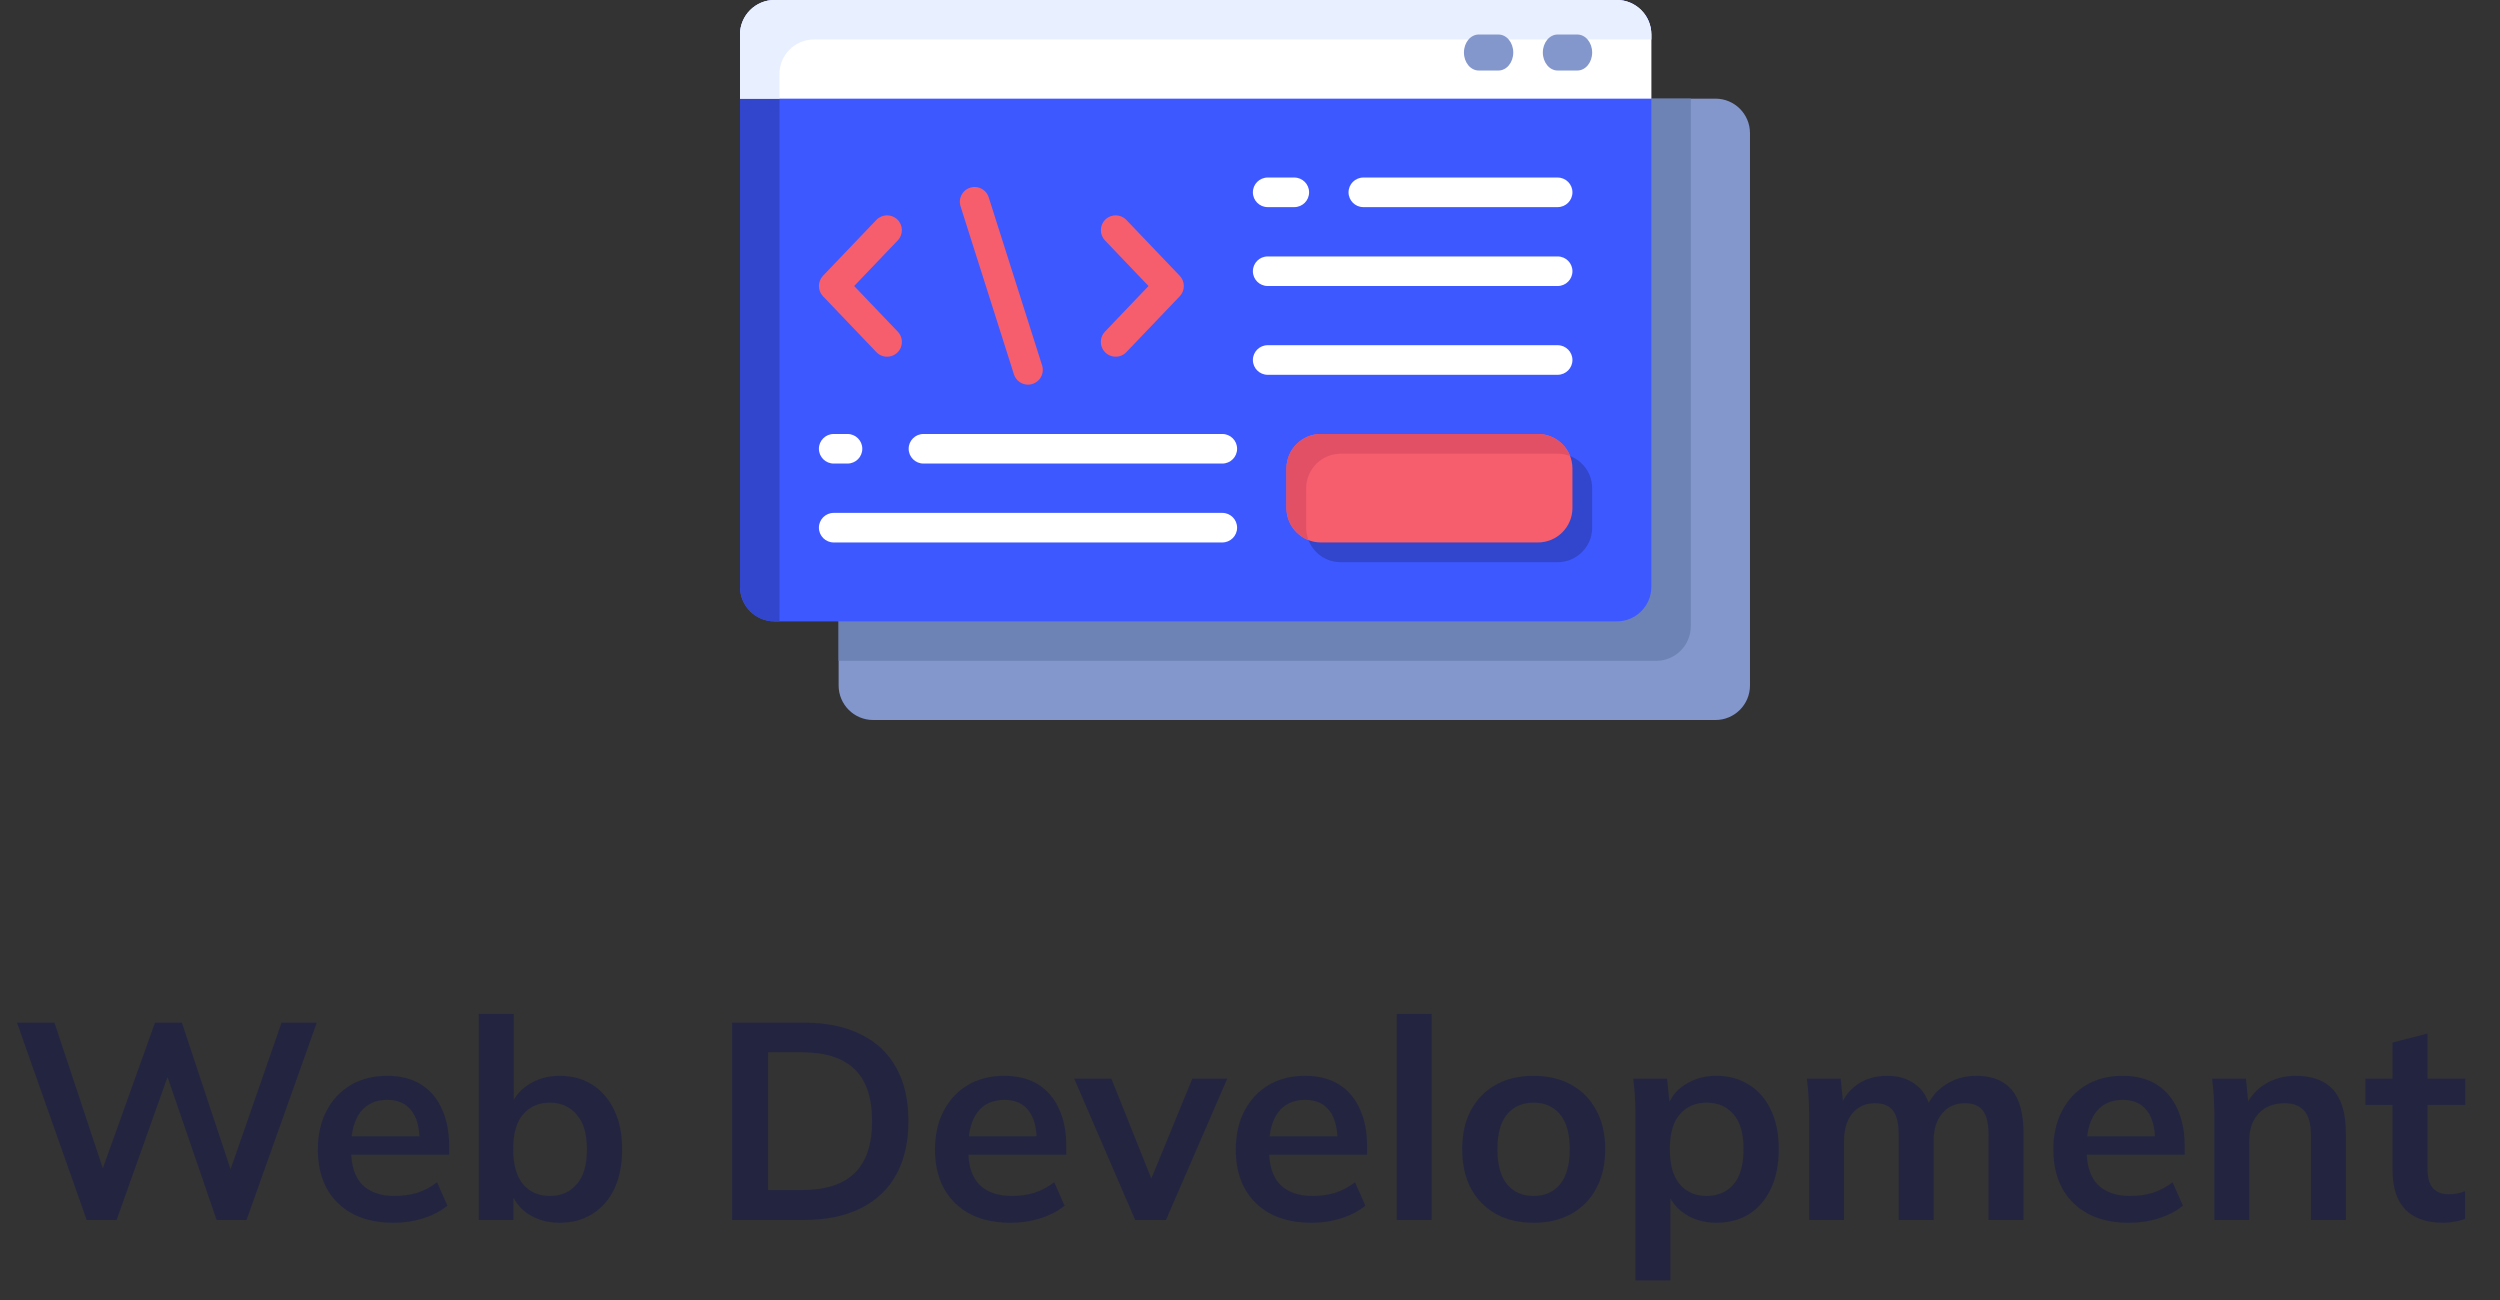 <svg width="125" height="65" viewBox="0 0 125 65" fill="none" xmlns="http://www.w3.org/2000/svg">
<rect x="0" y="0" width="125" height="65" fill="#333333" stroke="none"/>
<path fill-rule="evenodd" clip-rule="evenodd" d="M43.657 4.932H85.772C86.726 4.932 87.499 5.704 87.499 6.658V34.274C87.499 35.227 86.726 36 85.772 36H43.657C42.704 36 41.931 35.227 41.931 34.274V6.658C41.931 5.704 42.704 4.932 43.657 4.932Z" fill="#8397CC"/>
<path fill-rule="evenodd" clip-rule="evenodd" d="M43.657 4.932C42.705 4.933 41.933 5.705 41.931 6.658V33.041H82.814C83.766 33.04 84.538 32.268 84.54 31.315V4.932H43.657Z" fill="#6D83B5"/>
<path fill-rule="evenodd" clip-rule="evenodd" d="M38.726 0H80.841C81.794 0 82.567 0.773 82.567 1.726V29.343C82.567 30.296 81.794 31.069 80.841 31.069H38.726C37.773 31.069 37 30.296 37 29.343V1.726C37 0.773 37.773 0 38.726 0Z" fill="#3D58FF"/>
<path fill-rule="evenodd" clip-rule="evenodd" d="M38.973 3.699C38.974 2.746 39.746 1.974 40.699 1.973H82.567V1.726C82.566 0.773 81.794 0.001 80.841 0H38.726C37.773 0.001 37.001 0.773 37 1.726V29.343C37.001 30.295 37.773 31.067 38.726 31.069H38.973V3.699Z" fill="#3146CC"/>
<path fill-rule="evenodd" clip-rule="evenodd" d="M67.033 22.685H77.882C78.835 22.685 79.608 23.458 79.608 24.411V26.384C79.608 27.337 78.835 28.11 77.882 28.11H67.033C66.08 28.11 65.307 27.337 65.307 26.384V24.411C65.307 23.458 66.08 22.685 67.033 22.685Z" fill="#3146CC"/>
<path fill-rule="evenodd" clip-rule="evenodd" d="M66.047 21.699H76.896C77.849 21.699 78.622 22.471 78.622 23.425V25.397C78.622 26.35 77.849 27.123 76.896 27.123H66.047C65.093 27.123 64.321 26.35 64.321 25.397V23.425C64.321 22.471 65.093 21.699 66.047 21.699Z" fill="#F65D6D"/>
<path fill-rule="evenodd" clip-rule="evenodd" d="M65.307 26.384V24.411C65.308 23.458 66.08 22.686 67.033 22.685H77.882C78.095 22.685 78.306 22.725 78.504 22.802C78.247 22.138 77.608 21.7 76.896 21.699H66.047C65.094 21.7 64.322 22.472 64.321 23.425V25.397C64.322 26.11 64.76 26.748 65.424 27.006C65.347 26.807 65.307 26.597 65.307 26.384Z" fill="#E25065"/>
<path fill-rule="evenodd" clip-rule="evenodd" d="M82.567 4.932V1.726C82.566 0.773 81.794 0.001 80.841 0H38.726C37.773 0.001 37.001 0.773 37 1.726V4.932H82.567Z" fill="white"/>
<path fill-rule="evenodd" clip-rule="evenodd" d="M38.973 3.699C38.974 2.746 39.746 1.974 40.699 1.973H82.567V1.726C82.566 0.773 81.794 0.001 80.841 0H38.726C37.773 0.001 37.001 0.773 37 1.726V4.932H38.973V3.699Z" fill="#E8EFFF"/>
<path fill-rule="evenodd" clip-rule="evenodd" d="M51.4 19.233C51.078 19.233 50.793 19.024 50.696 18.717L48.033 10.334C47.944 10.079 48 9.797 48.18 9.596C48.359 9.395 48.634 9.308 48.896 9.368C49.159 9.429 49.368 9.627 49.442 9.886L52.105 18.269C52.177 18.494 52.137 18.74 51.998 18.93C51.858 19.121 51.636 19.233 51.4 19.233ZM44.353 17.835C44.15 17.836 43.956 17.753 43.817 17.605L41.149 14.812C40.877 14.526 40.877 14.077 41.149 13.79L43.817 10.997C44.099 10.701 44.568 10.689 44.864 10.971C45.16 11.253 45.172 11.722 44.89 12.018L42.708 14.301L44.89 16.584C45.095 16.799 45.152 17.114 45.036 17.386C44.919 17.659 44.652 17.835 44.356 17.835H44.353ZM55.784 17.835C55.487 17.836 55.219 17.66 55.102 17.388C54.985 17.115 55.042 16.799 55.246 16.584L57.426 14.301L55.246 12.018C54.965 11.722 54.977 11.253 55.273 10.971C55.569 10.689 56.038 10.701 56.319 10.997L58.988 13.791C59.26 14.078 59.26 14.527 58.988 14.813L56.319 17.605C56.181 17.753 55.987 17.836 55.784 17.835Z" fill="#F65D6D"/>
<path fill-rule="evenodd" clip-rule="evenodd" d="M77.882 18.74H63.384C62.975 18.74 62.644 18.408 62.644 18C62.644 17.592 62.975 17.26 63.384 17.26H77.882C78.291 17.26 78.622 17.592 78.622 18C78.622 18.408 78.291 18.74 77.882 18.74ZM77.882 14.301H63.384C62.975 14.301 62.644 13.97 62.644 13.562C62.644 13.153 62.975 12.822 63.384 12.822H77.882C78.291 12.822 78.622 13.153 78.622 13.562C78.622 13.97 78.291 14.301 77.882 14.301ZM77.882 10.356H68.167C67.759 10.356 67.427 10.025 67.427 9.616C67.427 9.208 67.759 8.877 68.167 8.877H77.882C78.291 8.877 78.622 9.208 78.622 9.616C78.622 10.025 78.291 10.356 77.882 10.356ZM42.375 23.178H41.685C41.277 23.178 40.945 22.847 40.945 22.438C40.945 22.03 41.277 21.699 41.685 21.699H42.375C42.784 21.699 43.115 22.03 43.115 22.438C43.115 22.847 42.784 23.178 42.375 23.178ZM61.115 23.178H46.173C45.764 23.178 45.433 22.847 45.433 22.438C45.433 22.03 45.764 21.699 46.173 21.699H61.115C61.524 21.699 61.855 22.03 61.855 22.438C61.855 22.847 61.524 23.178 61.115 23.178ZM61.115 27.123H41.685C41.277 27.123 40.945 26.792 40.945 26.384C40.945 25.975 41.277 25.644 41.685 25.644H61.115C61.524 25.644 61.855 25.975 61.855 26.384C61.855 26.792 61.524 27.123 61.115 27.123ZM64.715 10.356H63.384C62.975 10.356 62.644 10.025 62.644 9.616C62.644 9.208 62.975 8.877 63.384 8.877H64.715C65.124 8.877 65.455 9.208 65.455 9.616C65.455 10.025 65.124 10.356 64.715 10.356Z" fill="white"/>
<path fill-rule="evenodd" clip-rule="evenodd" d="M78.868 3.526H77.882C77.474 3.526 77.142 3.123 77.142 2.626C77.142 2.129 77.474 1.726 77.882 1.726H78.868C79.277 1.726 79.608 2.129 79.608 2.626C79.608 3.123 79.277 3.526 78.868 3.526ZM74.923 3.526H73.937C73.529 3.526 73.197 3.123 73.197 2.626C73.197 2.129 73.529 1.726 73.937 1.726H74.923C75.332 1.726 75.663 2.129 75.663 2.626C75.663 3.123 75.332 3.526 74.923 3.526Z" fill="#8397CC"/>
<path d="M4.333 61L0.847 51.13H2.723L5.411 59.222H4.851L7.749 51.13H9.093L11.781 59.222H11.263L14.077 51.13H15.841L12.327 61H10.829L8.225 53.412H8.533L5.831 61H4.333ZM19.685 61.14C18.5 61.14 17.571 60.813 16.899 60.16C16.227 59.507 15.891 58.611 15.891 57.472C15.891 56.735 16.036 56.091 16.325 55.54C16.615 54.989 17.016 54.56 17.529 54.252C18.052 53.944 18.659 53.79 19.349 53.79C20.031 53.79 20.6 53.935 21.057 54.224C21.515 54.513 21.86 54.919 22.093 55.442C22.336 55.965 22.457 56.576 22.457 57.276V57.738H17.305V56.814H21.211L20.973 57.01C20.973 56.357 20.833 55.857 20.553 55.512C20.283 55.167 19.886 54.994 19.363 54.994C18.785 54.994 18.337 55.199 18.019 55.61C17.711 56.021 17.557 56.595 17.557 57.332V57.514C17.557 58.279 17.744 58.853 18.117 59.236C18.5 59.609 19.037 59.796 19.727 59.796C20.129 59.796 20.502 59.745 20.847 59.642C21.202 59.53 21.538 59.353 21.855 59.11L22.373 60.286C22.037 60.557 21.636 60.767 21.169 60.916C20.703 61.065 20.208 61.14 19.685 61.14ZM27.985 61.14C27.388 61.14 26.865 60.995 26.417 60.706C25.969 60.407 25.671 60.006 25.521 59.502H25.675V61H23.939V50.696H25.689V55.372H25.521C25.68 54.887 25.983 54.504 26.431 54.224C26.879 53.935 27.397 53.79 27.985 53.79C28.611 53.79 29.157 53.939 29.623 54.238C30.09 54.537 30.454 54.961 30.715 55.512C30.977 56.053 31.107 56.707 31.107 57.472C31.107 58.237 30.977 58.895 30.715 59.446C30.454 59.987 30.085 60.407 29.609 60.706C29.143 60.995 28.601 61.14 27.985 61.14ZM27.495 59.796C28.046 59.796 28.489 59.605 28.825 59.222C29.171 58.839 29.343 58.256 29.343 57.472C29.343 56.688 29.171 56.105 28.825 55.722C28.489 55.33 28.046 55.134 27.495 55.134C26.945 55.134 26.501 55.325 26.165 55.708C25.829 56.091 25.661 56.674 25.661 57.458C25.661 58.242 25.829 58.83 26.165 59.222C26.501 59.605 26.945 59.796 27.495 59.796ZM36.603 61V51.13H40.187C41.316 51.13 42.268 51.326 43.043 51.718C43.827 52.101 44.419 52.661 44.821 53.398C45.222 54.126 45.423 55.013 45.423 56.058C45.423 57.094 45.222 57.981 44.821 58.718C44.419 59.455 43.827 60.02 43.043 60.412C42.268 60.804 41.316 61 40.187 61H36.603ZM38.409 59.502H40.075C41.269 59.502 42.156 59.217 42.735 58.648C43.313 58.079 43.603 57.215 43.603 56.058C43.603 54.891 43.313 54.028 42.735 53.468C42.156 52.899 41.269 52.614 40.075 52.614H38.409V59.502ZM50.543 61.14C49.358 61.14 48.429 60.813 47.757 60.16C47.085 59.507 46.749 58.611 46.749 57.472C46.749 56.735 46.894 56.091 47.183 55.54C47.472 54.989 47.873 54.56 48.387 54.252C48.91 53.944 49.516 53.79 50.207 53.79C50.888 53.79 51.458 53.935 51.915 54.224C52.372 54.513 52.718 54.919 52.951 55.442C53.194 55.965 53.315 56.576 53.315 57.276V57.738H48.163V56.814H52.069L51.831 57.01C51.831 56.357 51.691 55.857 51.411 55.512C51.14 55.167 50.743 54.994 50.221 54.994C49.642 54.994 49.194 55.199 48.877 55.61C48.569 56.021 48.415 56.595 48.415 57.332V57.514C48.415 58.279 48.602 58.853 48.975 59.236C49.358 59.609 49.894 59.796 50.585 59.796C50.986 59.796 51.359 59.745 51.705 59.642C52.059 59.53 52.395 59.353 52.713 59.11L53.231 60.286C52.895 60.557 52.493 60.767 52.027 60.916C51.56 61.065 51.066 61.14 50.543 61.14ZM56.759 61L53.707 53.93H55.569L57.781 59.46H57.347L59.615 53.93H61.365L58.299 61H56.759ZM65.582 61.14C64.397 61.14 63.468 60.813 62.796 60.16C62.124 59.507 61.788 58.611 61.788 57.472C61.788 56.735 61.932 56.091 62.222 55.54C62.511 54.989 62.913 54.56 63.426 54.252C63.949 53.944 64.555 53.79 65.246 53.79C65.927 53.79 66.496 53.935 66.954 54.224C67.411 54.513 67.757 54.919 67.99 55.442C68.233 55.965 68.354 56.576 68.354 57.276V57.738H63.202V56.814H67.108L66.87 57.01C66.87 56.357 66.73 55.857 66.45 55.512C66.179 55.167 65.782 54.994 65.26 54.994C64.681 54.994 64.233 55.199 63.916 55.61C63.608 56.021 63.454 56.595 63.454 57.332V57.514C63.454 58.279 63.641 58.853 64.014 59.236C64.397 59.609 64.933 59.796 65.624 59.796C66.025 59.796 66.398 59.745 66.744 59.642C67.099 59.53 67.434 59.353 67.752 59.11L68.27 60.286C67.934 60.557 67.532 60.767 67.066 60.916C66.599 61.065 66.105 61.14 65.582 61.14ZM69.836 61V50.696H71.586V61H69.836ZM76.678 61.14C75.95 61.14 75.32 60.991 74.788 60.692C74.256 60.393 73.841 59.969 73.542 59.418C73.253 58.867 73.108 58.214 73.108 57.458C73.108 56.702 73.253 56.053 73.542 55.512C73.841 54.961 74.256 54.537 74.788 54.238C75.32 53.939 75.95 53.79 76.678 53.79C77.406 53.79 78.036 53.939 78.568 54.238C79.109 54.537 79.525 54.961 79.814 55.512C80.113 56.053 80.262 56.702 80.262 57.458C80.262 58.214 80.113 58.867 79.814 59.418C79.525 59.969 79.109 60.393 78.568 60.692C78.036 60.991 77.406 61.14 76.678 61.14ZM76.678 59.796C77.229 59.796 77.668 59.605 77.994 59.222C78.321 58.83 78.484 58.242 78.484 57.458C78.484 56.674 78.321 56.091 77.994 55.708C77.668 55.325 77.229 55.134 76.678 55.134C76.127 55.134 75.689 55.325 75.362 55.708C75.035 56.091 74.872 56.674 74.872 57.458C74.872 58.242 75.035 58.83 75.362 59.222C75.689 59.605 76.127 59.796 76.678 59.796ZM81.771 64.024V55.694C81.771 55.405 81.762 55.111 81.743 54.812C81.725 54.513 81.697 54.219 81.659 53.93H83.353L83.507 55.414H83.353C83.493 54.919 83.787 54.527 84.235 54.238C84.693 53.939 85.22 53.79 85.817 53.79C86.443 53.79 86.989 53.939 87.455 54.238C87.922 54.527 88.286 54.947 88.547 55.498C88.809 56.039 88.939 56.693 88.939 57.458C88.939 58.223 88.809 58.881 88.547 59.432C88.286 59.983 87.922 60.407 87.455 60.706C86.989 60.995 86.443 61.14 85.817 61.14C85.229 61.14 84.711 60.995 84.263 60.706C83.815 60.417 83.517 60.029 83.367 59.544H83.521V64.024H81.771ZM85.327 59.796C85.887 59.796 86.335 59.605 86.671 59.222C87.007 58.83 87.175 58.242 87.175 57.458C87.175 56.674 87.007 56.091 86.671 55.708C86.335 55.325 85.887 55.134 85.327 55.134C84.777 55.134 84.333 55.325 83.997 55.708C83.661 56.091 83.493 56.674 83.493 57.458C83.493 58.242 83.661 58.83 83.997 59.222C84.333 59.605 84.777 59.796 85.327 59.796ZM90.453 61V55.694C90.453 55.405 90.444 55.111 90.425 54.812C90.406 54.513 90.378 54.219 90.341 53.93H92.035L92.175 55.33H92.007C92.203 54.845 92.502 54.467 92.903 54.196C93.314 53.925 93.799 53.79 94.359 53.79C94.919 53.79 95.381 53.925 95.745 54.196C96.118 54.457 96.38 54.868 96.529 55.428H96.305C96.501 54.924 96.823 54.527 97.271 54.238C97.719 53.939 98.232 53.79 98.811 53.79C99.604 53.79 100.197 54.023 100.589 54.49C100.981 54.957 101.177 55.685 101.177 56.674V61H99.427V56.744C99.427 56.184 99.334 55.783 99.147 55.54C98.96 55.288 98.662 55.162 98.251 55.162C97.766 55.162 97.383 55.335 97.103 55.68C96.823 56.016 96.683 56.473 96.683 57.052V61H94.933V56.744C94.933 56.184 94.84 55.783 94.653 55.54C94.466 55.288 94.168 55.162 93.757 55.162C93.272 55.162 92.889 55.335 92.609 55.68C92.338 56.016 92.203 56.473 92.203 57.052V61H90.453ZM106.461 61.14C105.275 61.14 104.347 60.813 103.675 60.16C103.003 59.507 102.667 58.611 102.667 57.472C102.667 56.735 102.811 56.091 103.101 55.54C103.39 54.989 103.791 54.56 104.305 54.252C104.827 53.944 105.434 53.79 106.125 53.79C106.806 53.79 107.375 53.935 107.833 54.224C108.29 54.513 108.635 54.919 108.869 55.442C109.111 55.965 109.233 56.576 109.233 57.276V57.738H104.081V56.814H107.987L107.749 57.01C107.749 56.357 107.609 55.857 107.329 55.512C107.058 55.167 106.661 54.994 106.139 54.994C105.56 54.994 105.112 55.199 104.795 55.61C104.487 56.021 104.333 56.595 104.333 57.332V57.514C104.333 58.279 104.519 58.853 104.893 59.236C105.275 59.609 105.812 59.796 106.503 59.796C106.904 59.796 107.277 59.745 107.623 59.642C107.977 59.53 108.313 59.353 108.631 59.11L109.149 60.286C108.813 60.557 108.411 60.767 107.945 60.916C107.478 61.065 106.983 61.14 106.461 61.14ZM110.715 61V55.694C110.715 55.405 110.705 55.111 110.687 54.812C110.668 54.513 110.64 54.219 110.603 53.93H112.297L112.437 55.33H112.269C112.493 54.835 112.824 54.457 113.263 54.196C113.701 53.925 114.21 53.79 114.789 53.79C115.619 53.79 116.245 54.023 116.665 54.49C117.085 54.957 117.295 55.685 117.295 56.674V61H115.545V56.758C115.545 56.189 115.433 55.783 115.209 55.54C114.994 55.288 114.667 55.162 114.229 55.162C113.687 55.162 113.258 55.33 112.941 55.666C112.623 56.002 112.465 56.45 112.465 57.01V61H110.715ZM122.174 61.14C121.334 61.14 120.7 60.921 120.27 60.482C119.841 60.043 119.626 59.385 119.626 58.508V55.246H118.268V53.93H119.626V52.124L121.376 51.676V53.93H123.266V55.246H121.376V58.396C121.376 58.881 121.47 59.222 121.656 59.418C121.843 59.614 122.1 59.712 122.426 59.712C122.604 59.712 122.753 59.698 122.874 59.67C123.005 59.642 123.131 59.605 123.252 59.558V60.944C123.094 61.009 122.916 61.056 122.72 61.084C122.534 61.121 122.352 61.14 122.174 61.14Z" fill="#202244" fill-opacity="0.8"/>
</svg>
